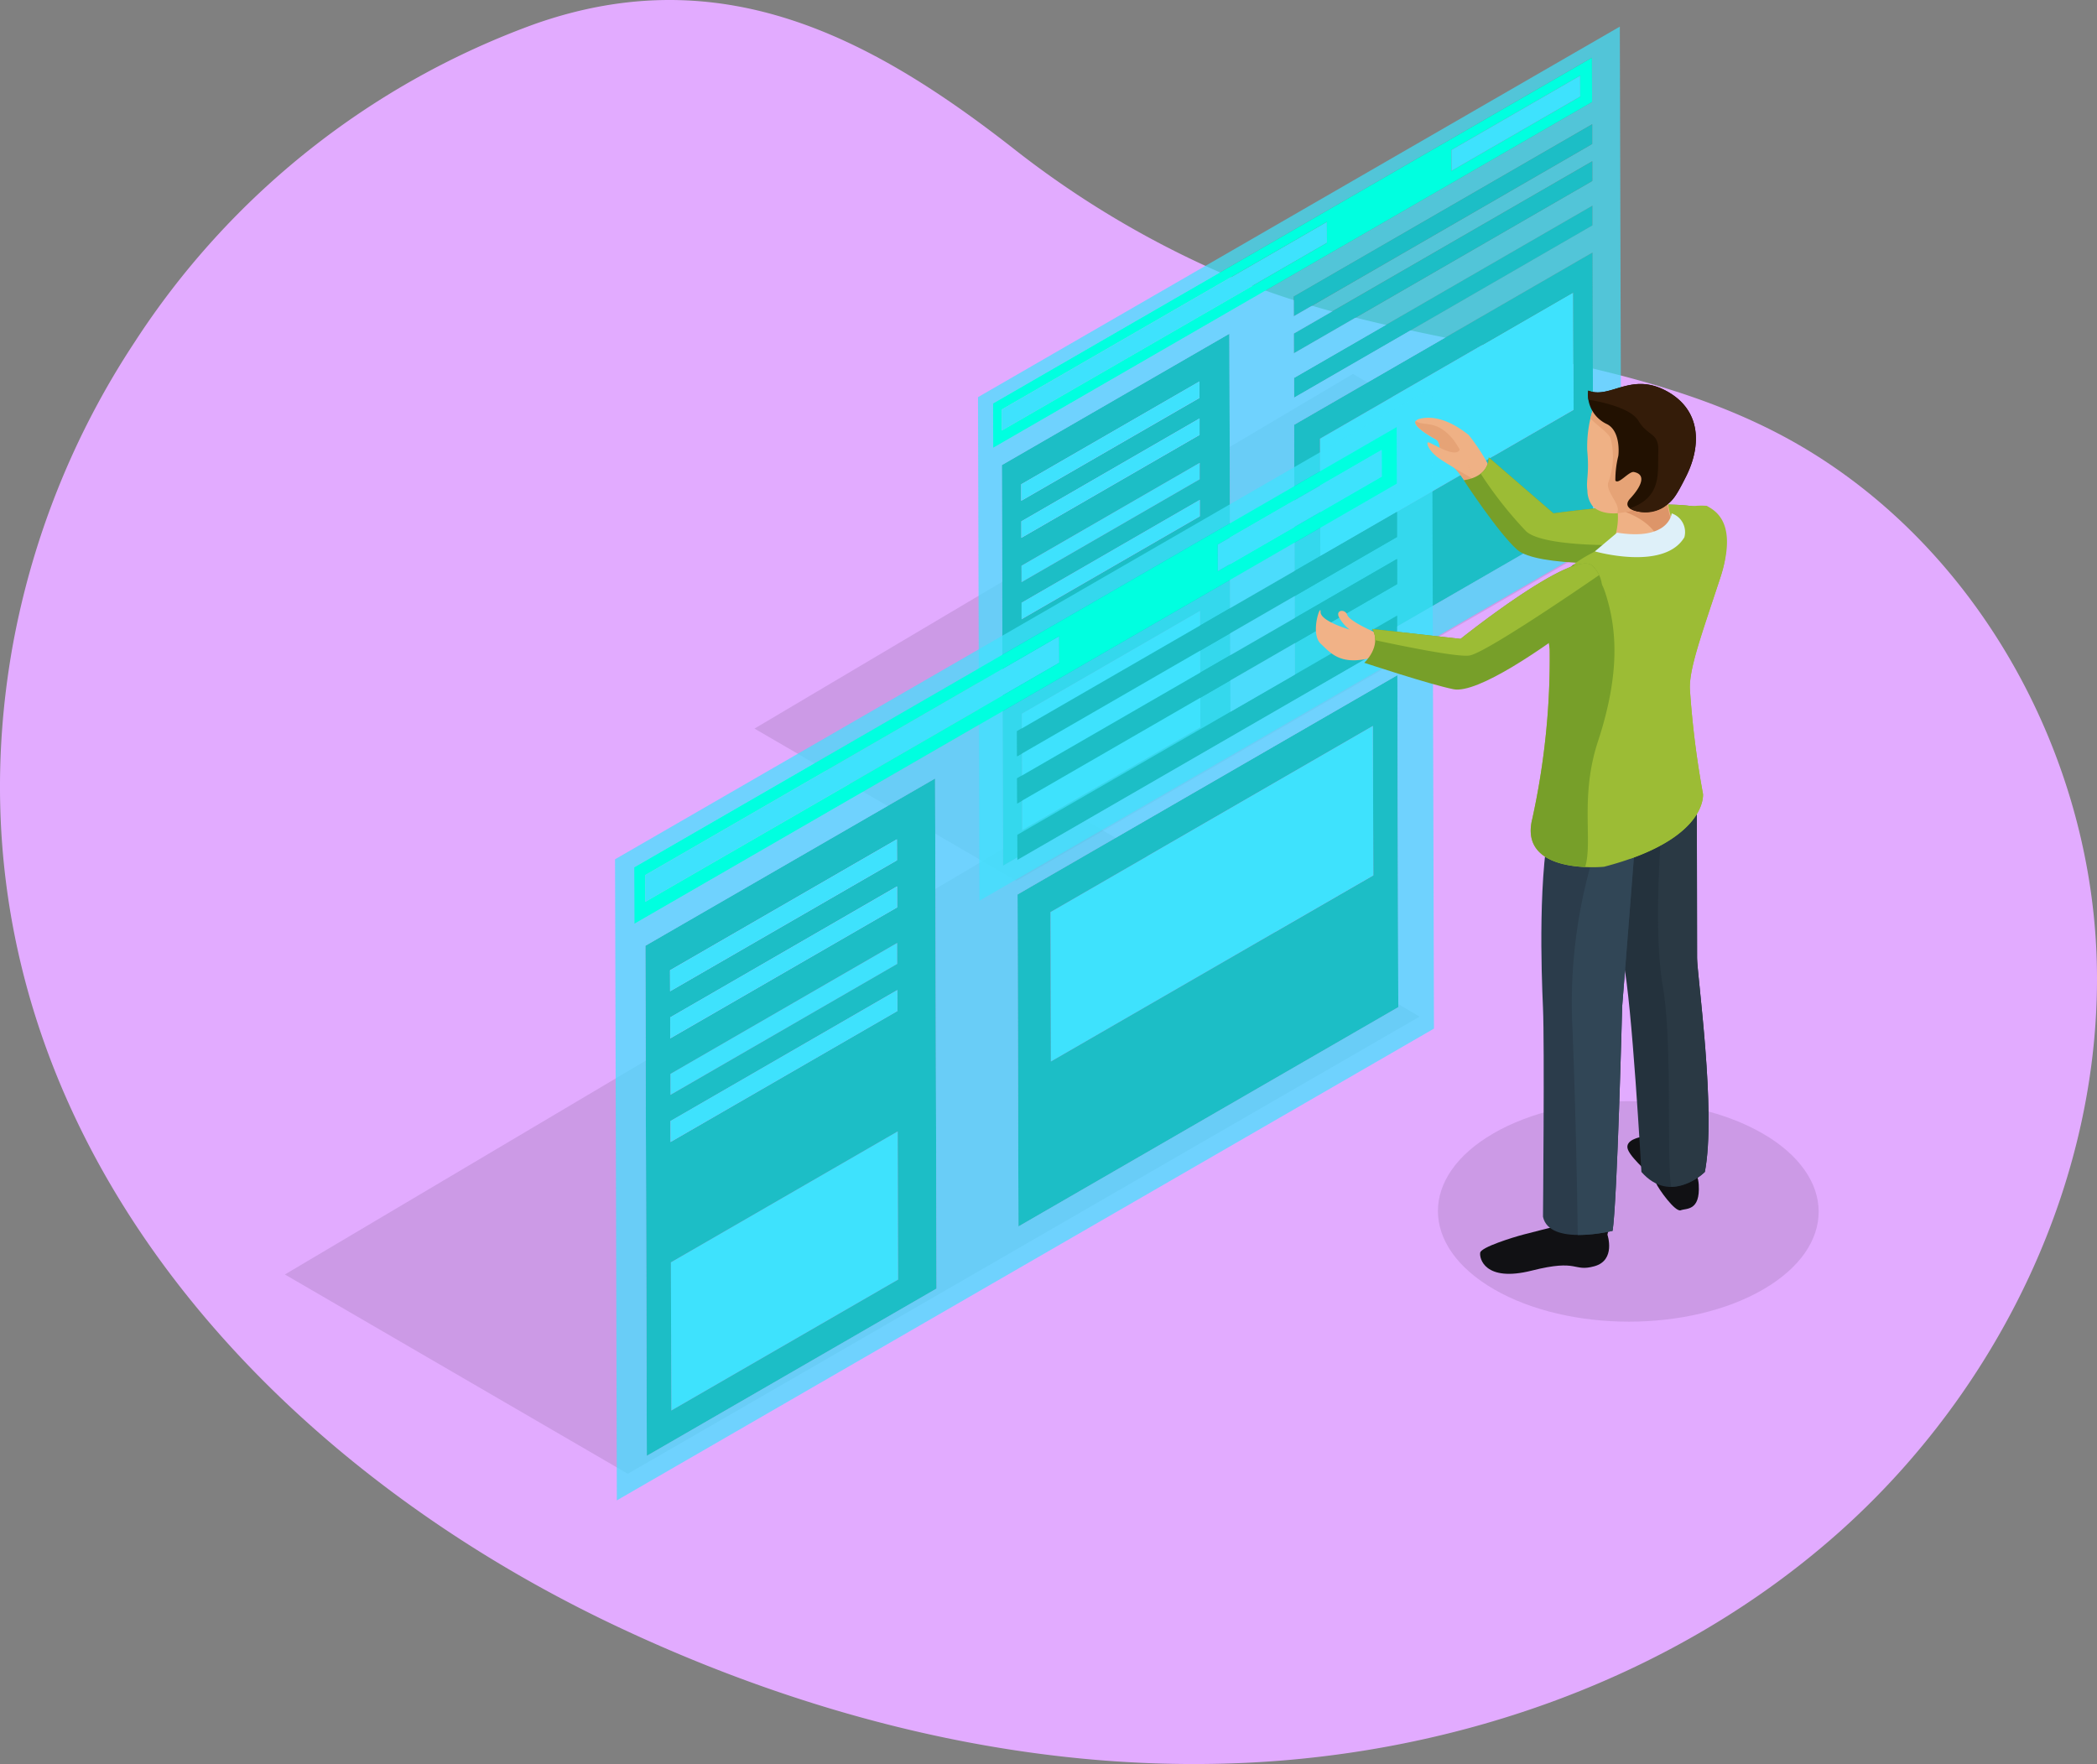 <svg xmlns="http://www.w3.org/2000/svg" xmlns:xlink="http://www.w3.org/1999/xlink" width="210.001" height="176.66" viewBox="0 0 210.001 176.66"><rect x="0" y="0" width="210.001" height="176.66" fill="#808080" stroke="none"/><defs><clipPath id="a"><rect width="210.001" height="176.66" fill="none"/></clipPath><clipPath id="b"><rect width="210" height="176.66" fill="none"/></clipPath><clipPath id="d"><rect width="113.631" height="66.453" transform="translate(28.53 81.134)" fill="none"/></clipPath><clipPath id="e"><rect width="86.799" height="50.762" transform="translate(75.557 37.447)" fill="none"/></clipPath><clipPath id="g"><rect width="64.416" height="87.534" transform="translate(97.94 2.665)" fill="none"/></clipPath><clipPath id="i"><rect width="82.006" height="111.442" transform="translate(61.593 38.808)" fill="none"/></clipPath><clipPath id="k"><rect width="38.127" height="22.086" transform="translate(144.004 110.264)" fill="none"/></clipPath></defs><g clip-path="url(#a)"><g clip-path="url(#b)"><path d="M13.466,34.287A81.731,81.731,0,0,0,1.221,64.941c-7.746,44.216,22.43,79.838,60.283,97.8,19.612,9.308,41.3,14.764,62.986,13.807s43.343-8.606,59.579-23.016,26.579-35.8,25.9-57.5-13.079-43.092-32.447-52.9c-16.753-8.482-36.731-8.067-54.06-15.3A95.468,95.468,0,0,1,101.394,14.8C86.96,3.522,72.12-4.1,53.623,2.38A80.381,80.381,0,0,0,13.466,34.287" fill="#e2abff"/></g><g clip-path="url(#a)"><g opacity="0.1"><g clip-path="url(#d)"><path d="M28.53,127.63l34.339,19.957,79.292-45.778L106.994,81.134Z"/></g></g><g opacity="0.1"><g clip-path="url(#e)"><path d="M75.557,72.964l26.231,15.245L162.357,53.24,135.492,37.447Z"/></g></g></g><path d="M120.138,46.355V48L102.3,58.3l0-1.646Z" fill="#3ee2fd"/><path d="M157.553,29.286l.033,11.754L132.223,55.683l-.034-11.753Z" fill="#3ee2fd"/><path d="M129.6,42.542l29.882-17.253.073,26.115L129.671,68.655Zm27.986-1.5-.032-11.754L132.189,43.931l.034,11.753Z" fill="#1cbec6"/><path d="M159.468,20.6l0,1.977L129.592,39.826l-.006-1.978Z" fill="#1cbec6"/><path d="M120.179,61.176l.031,11.656-17.84,10.3-.036-11.657Z" fill="#3ee2fd"/><path d="M100.326,46.575l22.79-13.157.114,40.123L100.444,86.7Zm19.885,26.257-.033-11.656-17.844,10.3.035,11.657Zm-.093-32.981,0-1.649L102.271,48.5v1.648ZM120.14,48l0-1.645-17.842,10.3,0,1.647Zm.011,3.708,0-1.647-17.841,10.3,0,1.646Zm-.025-8.153,0-1.646-17.839,10.3v1.646Z" fill="#1cbec6"/><g clip-path="url(#a)"><g opacity="0.7"><g clip-path="url(#g)"><path d="M97.94,39.774,162.215,2.665l.142,50.426L98.085,90.2Zm25.29,33.767-.114-40.123L100.327,46.575l.116,40.124ZM159.554,51.4l-.073-26.114L129.6,42.541l.072,26.114Zm-.118-41.182-.014-4.445L99.449,40.4l.013,4.447Zm.012,4.2,0-1.978L129.563,29.7l0,1.976Zm.011,3.706-.005-1.975L129.572,33.4l.006,1.975Zm.012,4.447,0-1.977L129.586,37.848l.006,1.978Z" fill="#3ee2fd"/></g></g></g><path d="M159.454,16.151l0,1.976-29.88,17.251-.006-1.975Z" fill="#1cbec6"/><path d="M100.32,43.117l32.568-18.8-.008-2.1-32.569,18.8Z" fill="#3ee2fd"/><path d="M159.436,10.221l-.014-4.445L99.449,40.4l.013,4.448Zm-1.192-2.649.008,2.1-12.9,7.446-.008-2.1ZM132.88,22.215l.007,2.1-32.567,18.8-.01-2.1Z" fill="#00ffe0"/><path d="M158.244,7.572l.008,2.1-12.9,7.446-.008-2.1Z" fill="#3ee2fd"/><path d="M159.444,12.443l0,1.977-29.88,17.252-.005-1.977Z" fill="#1cbec6"/><path d="M120.147,50.062l0,1.646-17.844,10.3,0-1.645Z" fill="#3ee2fd"/><path d="M120.124,41.909v1.646l-17.84,10.3V52.21Z" fill="#3ee2fd"/><path d="M120.114,38.2l0,1.649-17.846,10.3,0-1.648Z" fill="#3ee2fd"/><path d="M89.849,94.432l.007,2.1L67.14,109.642l-.005-2.1Z" fill="#3ee2fd"/><path d="M137.485,72.7l.042,14.964-32.29,18.642-.042-14.964Z" fill="#3ee2fd"/><path d="M101.9,89.576,139.94,67.612l.091,33.248-38.04,21.963Zm35.629-1.909L137.485,72.7l-32.29,18.642.042,14.964Z" fill="#1cbec6"/><path d="M139.921,61.639l.007,2.517L101.886,86.12l-.008-2.518Z" fill="#1cbec6"/><path d="M89.9,113.3l.042,14.84L67.228,141.255l-.042-14.839Z" fill="#3ee2fd"/><path d="M64.629,94.711,93.643,77.962l.144,51.082L64.774,145.793ZM89.944,128.14,89.9,113.3,67.185,126.416l.043,14.839Zm-.118-41.988-.009-2.1L67.1,97.167l.007,2.1Zm.029,10.375-.007-2.1L67.134,107.546l.006,2.1Zm.014,4.719-.007-2.1L67.146,112.266l.006,2.1Zm-.031-10.379-.006-2.1L67.119,101.887l0,2.1Z" fill="#1cbec6"/><g clip-path="url(#a)"><g opacity="0.7"><g clip-path="url(#i)"><path d="M61.593,86.052,143.42,38.809l.18,64.2L61.774,150.25Zm32.194,42.992-.143-51.081L64.63,94.711l.145,51.082Zm46.244-28.184-.091-33.248L101.9,89.576l.094,33.247Zm-.149-52.43-.016-5.659L63.512,86.855l.015,5.659Zm.015,5.347,0-2.517L101.85,73.223l.009,2.516Zm.015,4.719-.007-2.517L101.862,77.942l.009,2.516Zm.016,5.66-.007-2.517L101.879,83.6l.007,2.517Z" fill="#3ee2fd"/></g></g></g><path d="M139.9,55.979l.007,2.516L101.871,80.458l-.009-2.516Z" fill="#1cbec6"/><path d="M64.618,90.311l41.464-23.94-.008-2.671L64.61,87.638Z" fill="#3ee2fd"/><path d="M139.882,48.43l-.017-5.659L63.512,86.855l.015,5.66Zm-1.517-3.373.008,2.671-16.418,9.479-.009-2.672ZM106.074,63.7l.007,2.671L64.618,90.311l-.008-2.673Z" fill="#00ffe0"/><path d="M138.365,45.056l.008,2.671-16.418,9.479-.009-2.672Z" fill="#3ee2fd"/><path d="M139.893,51.26l0,2.517L101.859,75.739l-.009-2.516Z" fill="#1cbec6"/><path d="M89.862,99.151l.007,2.1L67.152,114.361l-.006-2.1Z" fill="#3ee2fd"/><path d="M89.832,88.771l.006,2.1L67.124,103.982l-.005-2.1Z" fill="#3ee2fd"/><path d="M89.817,84.052l.009,2.1L67.11,99.266l-.007-2.1Z" fill="#3ee2fd"/><g clip-path="url(#a)"><path d="M137.55,63.258s-2.4-1.04-2.628-1.675-1.183-.509-.837.215a3.922,3.922,0,0,0,1.082,1.256s-2.957-.843-2.92-1.781-1.085,2.161.014,3.192,2.112,2.37,5.739,1.215a2.9,2.9,0,0,0-.45-2.422" fill="#f1b287"/><path d="M149.09,46.62a20.5,20.5,0,0,0-2-3.051c-.519-.4-2.672-2.153-4.859-1.642-1.183.274-.071,1.173,1.5,2.045.713.394,1.326.533,1.711,1.854a9.33,9.33,0,0,0,1.6,2.812c.483.557,2.051-2.018,2.051-2.018" fill="#efb185"/><path d="M146.926,48.546a10.719,10.719,0,0,0-2.021-2.4c-1.016-.628-.458-1.785-1.172-2.179-1.222-.678-2.171-1.413-1.97-1.8.89.586,2.1-.231,3.834,1.929a17.381,17.381,0,0,1,2.06,4.094c-.441.4-.542.572-.731.355" fill="#e6a376"/><path d="M147.725,48.077s-2.983-1.676-3.809-2.319-1.143-1.431-.886-1.461,2.811,1.733,3.166.684c.191-.558,1.155,2.76,1.529,3.1" fill="#efb185"/><path d="M171.758,51.742s1.236,3.588-3.684,4.237-14.22.772-16.132-.921-5.361-6.971-5.361-6.971,2.446-.194,2.509-2.28l6.48,5.6s15.378-2.195,16.188.331" fill="#779f29"/><path d="M171.758,51.742c-.81-2.526-16.188-.331-16.188-.331l-6.48-5.6a2.049,2.049,0,0,1-.807,1.627,39.875,39.875,0,0,0,4.564,5.785c1.913,1.695,11.213,1.572,16.134.922a5.162,5.162,0,0,0,2.9-1.152,3.4,3.4,0,0,0-.123-1.247" fill="#9cbc35"/><g opacity="0.1"><g clip-path="url(#k)"><path d="M176.5,113.5c7.471,4.314,7.508,11.308.086,15.621s-19.489,4.312-26.96,0-7.505-11.305-.085-15.612,19.493-4.316,26.959-.007"/></g></g><path d="M164.4,113.848s-1.8.273-1.361,1.307,2.5,2.613,2.774,3.269,1.96,2.993,2.505,2.776,1.961.107,1.8-2.56-3.32-4.9-5.715-4.792" fill="#111114"/><path d="M160.975,123.647s.871,2.559-1.307,3.159-1.527-.762-6.261.434-5.281-1.248-5.172-1.8,3.264-1.525,4.3-1.8,2.993-.762,2.993-.762h5.615Z" fill="#111114"/><path d="M169.923,78.717s.029,15.458.029,17.2,1.944,15.455.776,21.445c0,0-3.371,3.379-6.351,0,0,0-.953-17.167-1.816-21.045s-.572-15.727-.572-15.727Z" fill="#24323d"/><path d="M164.01,80.914s-.768,9.98-1.56,19.876c0,0-.5,19.644-.962,22.471,0,0-6.335,1.572-6.967-1.413,0,0,.16-17.287,0-20.9s-.534-13.691.9-19.5,8.594-.53,8.594-.53" fill="#2b3c4b"/><path d="M161.488,123.262c.463-2.828.961-22.471.961-22.471.534-6.663,1.054-13.358,1.338-17.026l-3.914.961a51.173,51.173,0,0,0-2.389,18.508c.334,8.6.473,17.049.518,20.441a15.921,15.921,0,0,0,3.486-.413" fill="#314656"/><path d="M170.728,117.36c1.168-5.99-.776-19.705-.776-21.445,0-1.659-.025-15.752-.029-17.086l-3.4,2.616s-1.081,11.051,0,17.345c.983,5.727.349,16.875.829,20.072a5.414,5.414,0,0,0,3.377-1.5" fill="#2a3944"/><path d="M170.87,50.647s3.267,1.632,1.414,7.186-3.157,9.145-3.049,11.213A91.4,91.4,0,0,0,170.543,79.5s.544,4.574-9.907,7.3c0,0-8.6.87-7.188-4.791a74.834,74.834,0,0,0,1.744-16.985c-.219-2.178-1.525-6.532,3.918-9.472s8.277-5.116,11.76-4.9" fill="#9cbc35"/><path d="M155.191,65.019A74.827,74.827,0,0,1,153.448,82c-.978,3.923,2.851,4.708,5.295,4.821.783-2.527-.54-7.035,1.275-12.552,2.242-6.818,1.927-11.322.725-14.953-.778-2.357-2.193-2.419-3.2-2.75-3.6,2.854-2.548,6.512-2.354,8.448" fill="#779f29"/><path d="M170.543,79.5a91.361,91.361,0,0,1-1.309-10.453c-.107-2.068,1.246-5.646,3.05-11.213,1.706-5.264-.289-6.641-1.414-7.186-.575,2.722-10.006,3.877-9.781,5.7.253,2.026,2.774,3.918,2.921,7.55a53.565,53.565,0,0,1-.959,11.686c-.555,2.333-.279,7.973.245,10.4,7.693-2.73,7.247-6.484,7.247-6.484" fill="#9cbc35"/><path d="M167,47.9a9.445,9.445,0,0,0,.649,4.718c.906,1.648-5.933,3.149-6.093,1.624a6.552,6.552,0,0,0-.357-5.623c-.863-1.549,5.8-.719,5.8-.719" fill="#efb185"/><path d="M167.617,52.722a8.543,8.543,0,0,1-.687-4.209l-4.992,2.477,0,.011c.181.047,3.552.9,4.28,3.324,1.028-.421,1.725-1,1.4-1.6" fill="#dd9569"/><path d="M159.8,40.2a12.449,12.449,0,0,0-.85,4.9c.225,2.443-.137,2.936.017,4.021a2.6,2.6,0,0,0,.552,1.6c.757.729,2.307,1,4.413.227,2.546-.931,5.227-4.431,4.137-7.578s-4.439-5.736-8.269-3.172" fill="#efb185"/><path d="M167.96,46.772c-1.02-2.831-3.553-6.228-3.53-6.408a7.991,7.991,0,0,0-1.783-1.2A5.729,5.729,0,0,0,159.8,40.2a13.945,13.945,0,0,0-.529,1.7c.606.679,1.844,1.451,2.03,2.028a7.388,7.388,0,0,1-.214,4.318c-.4.907,1.229,2.237.885,3.04a.188.188,0,0,0-.01.109,7.224,7.224,0,0,0,1.97-.442,7.366,7.366,0,0,0,4.023-4.175" fill="#e6a376"/><path d="M159.05,39.117a3.259,3.259,0,0,0,1.859,3.348c1.336.654,1.217,2.808,1.151,3.209a9.911,9.911,0,0,0-.292,2.448c.315.449,1.358-.949,1.858-.853,1.261.246.769,1.424-.381,2.664-1.222,1.311,2,1.852,3.486.767.79-.577,1.079-.92,2.118-2.987,1.513-3.012,1.589-6.629-1.973-8.56s-5.615.841-7.826-.036" fill="#221101"/><path d="M166.731,50.7c.79-.577,1.079-.92,2.117-2.988,1.514-3.011,1.59-6.629-1.972-8.559s-5.615.841-7.826-.036a3.254,3.254,0,0,0,.019.908c1.13.183,4.217.789,5.013,2.117.98,1.634,2.068,1.108,1.985,3.138-.079,1.959.428,4.521-2.859,5.626a3.323,3.323,0,0,0,3.523-.206" fill="#341c09"/><path d="M161.945,53.343l-2.228,1.874s6.931,1.988,8.962-1.412a1.978,1.978,0,0,0-1.27-2.394s-.235,2.766-5.464,1.932" fill="#def0f9"/><path d="M159.457,56.646s2.761,2.4-1.034,5.319-10.461,7.544-12.877,7.055-8.924-2.648-8.924-2.648,1.77-1.613.815-3.384l8.83.993s11.292-9.053,13.19-7.335" fill="#779f29"/><path d="M159.457,56.646c-1.9-1.718-13.19,7.335-13.19,7.335l-8.83-.993a2.259,2.259,0,0,1,.278,1.122c2.869.618,8.194,1.705,9.425,1.539,1.505-.2,10.808-6.544,13-8.056a3.248,3.248,0,0,0-.687-.947" fill="#9cbc35"/></g></g></svg>